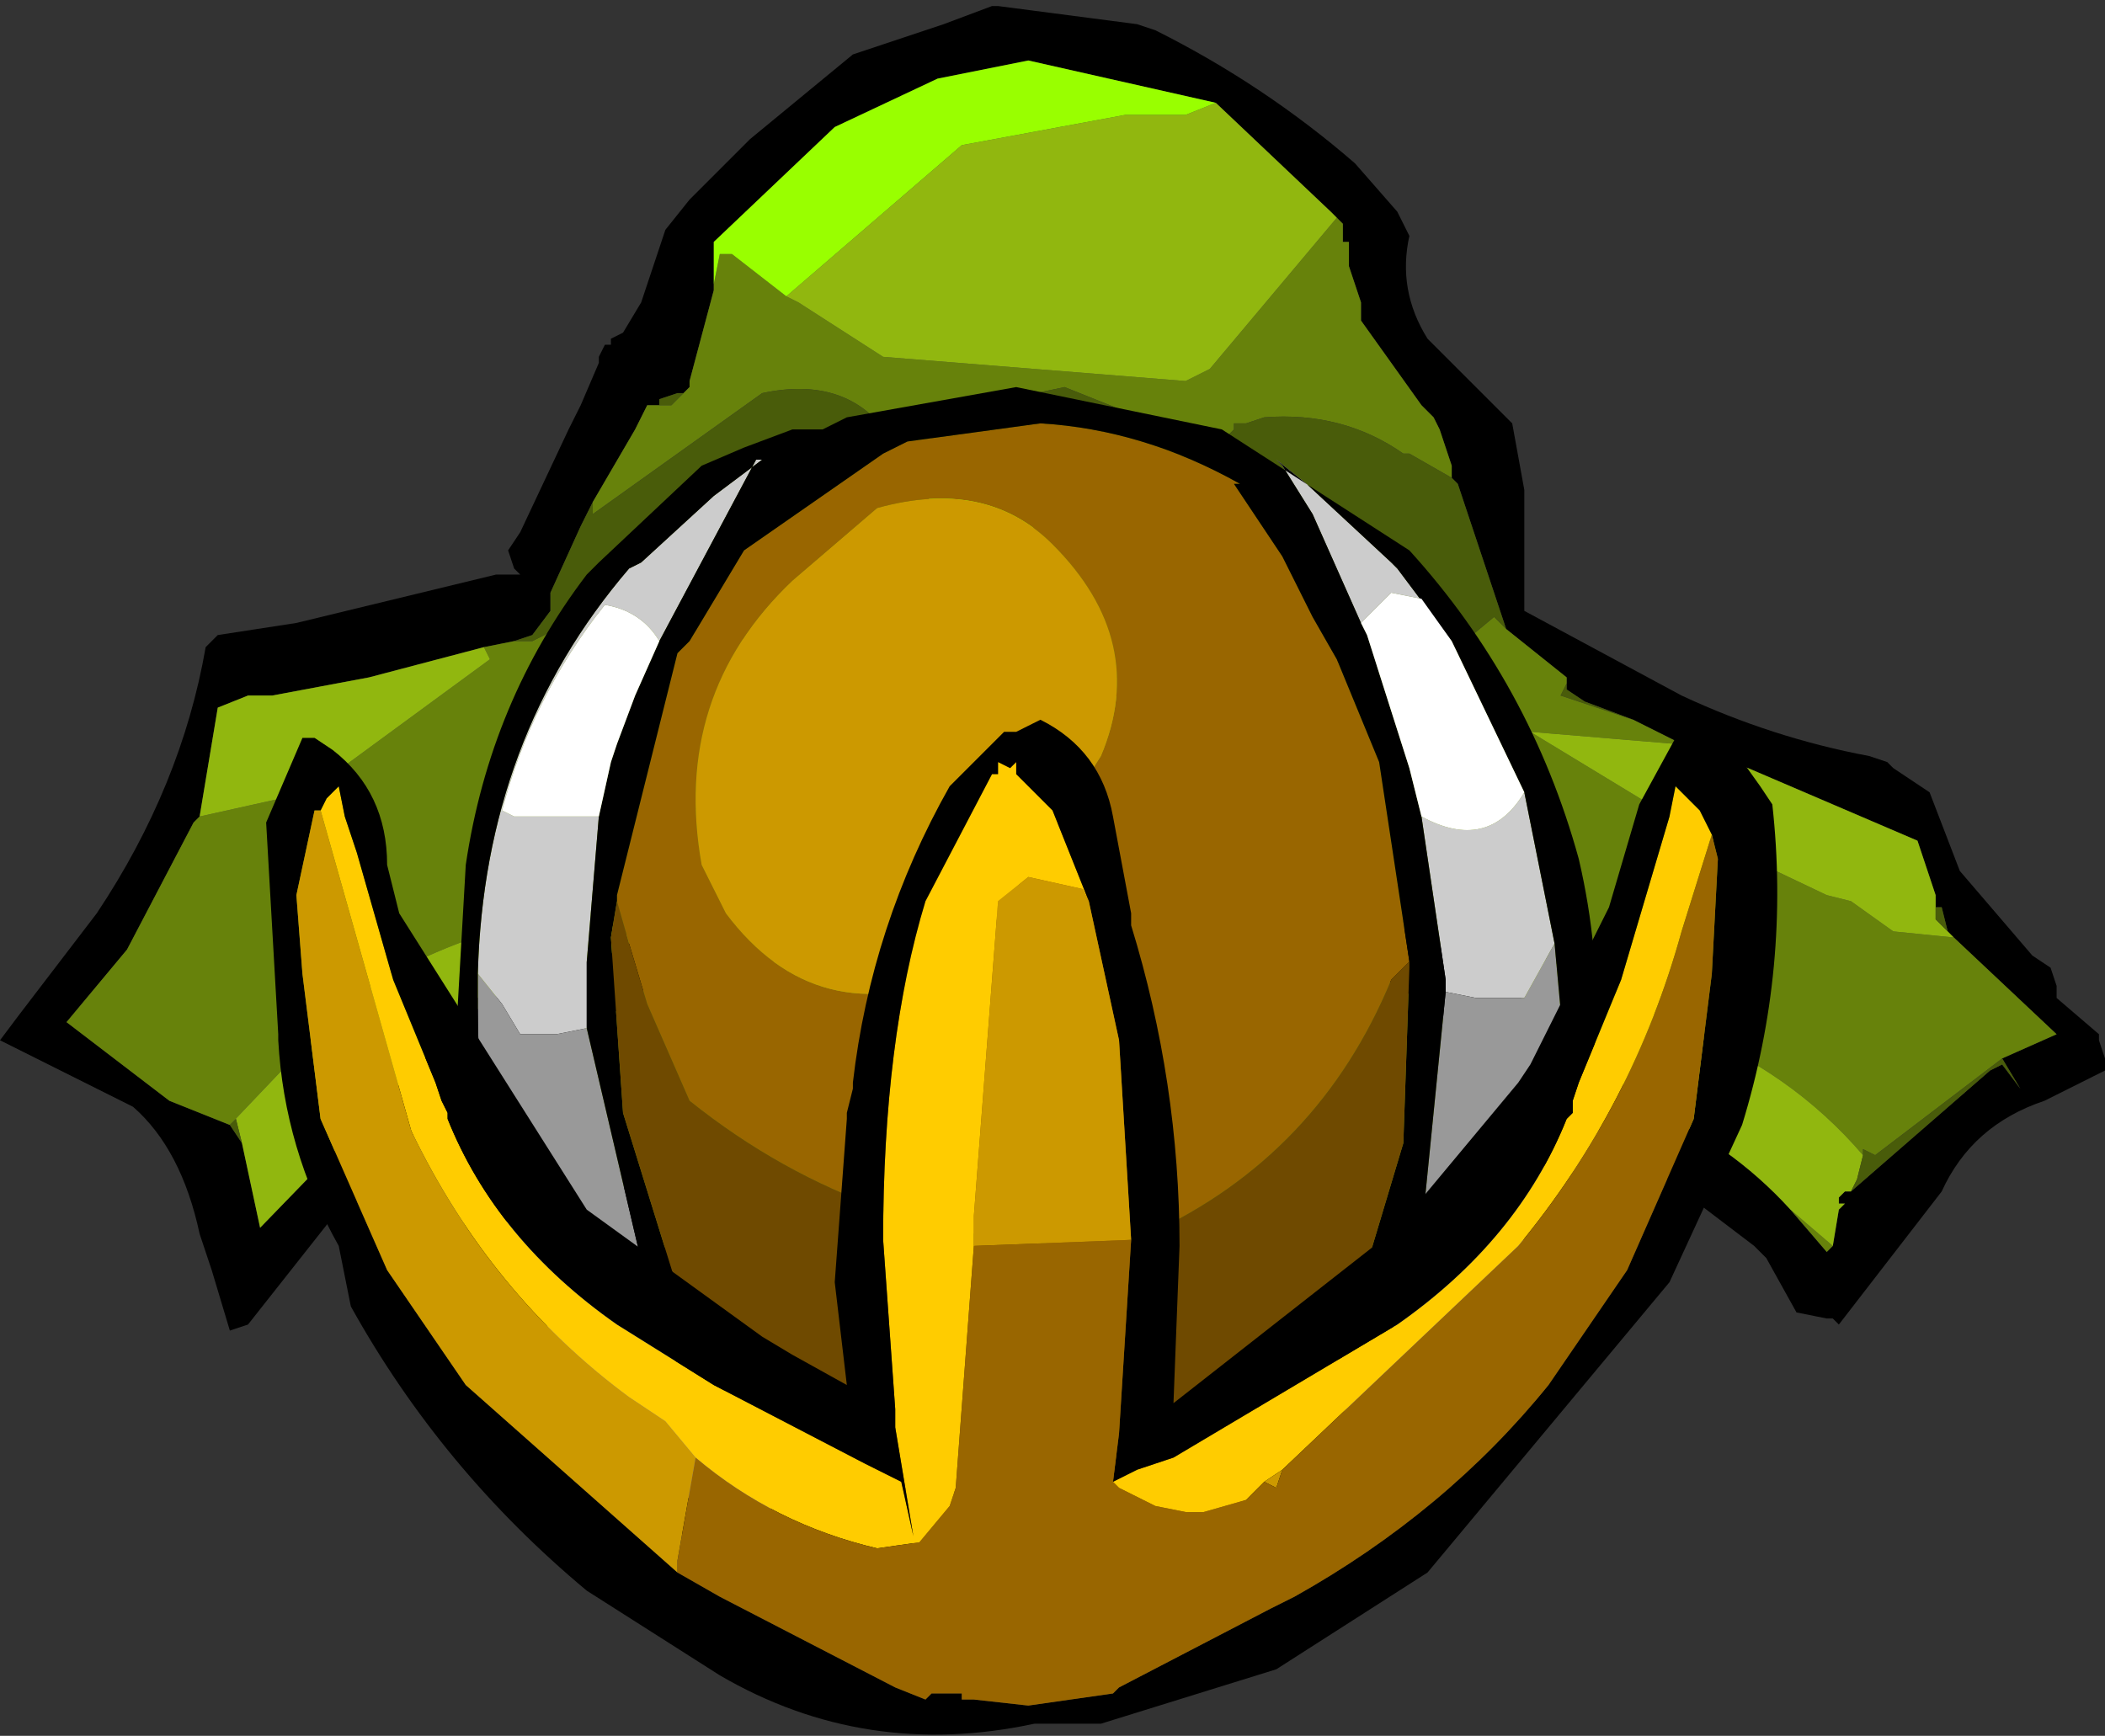 <?xml version="1.0" encoding="UTF-8" standalone="no"?>
<svg xmlns:xlink="http://www.w3.org/1999/xlink" height="14.35px" width="17.4px" xmlns="http://www.w3.org/2000/svg">
  <rect width="100%" height="100%" fill="#333333" stroke="none"/>
  <g transform="matrix(1.0, 0.0, 0.0, 1.0, 8.7, 6.45)">
    <path d="M-3.7 -3.6 L-3.65 -3.6 -3.65 -3.65 -3.55 -3.7 -3.4 -3.95 -3.2 -4.55 -3.0 -4.8 -2.5 -5.3 -1.65 -6.0 -0.9 -6.25 -0.5 -6.4 -0.45 -6.4 0.7 -6.25 0.85 -6.2 Q1.75 -5.75 2.5 -5.1 L2.85 -4.7 2.95 -4.5 Q2.85 -4.05 3.1 -3.65 L3.8 -2.95 3.9 -2.4 3.9 -2.25 3.9 -2.2 3.9 -1.4 5.2 -0.7 Q5.95 -0.35 6.75 -0.2 L6.9 -0.15 6.95 -0.1 7.25 0.1 7.5 0.75 8.1 1.45 8.25 1.55 8.3 1.7 8.3 1.8 8.65 2.1 8.65 2.15 8.7 2.3 8.7 2.4 8.2 2.65 Q7.6 2.85 7.35 3.4 L6.5 4.5 6.45 4.45 6.4 4.45 6.15 4.4 5.9 3.95 5.8 3.85 4.55 2.9 4.3 2.85 4.25 3.0 4.2 3.0 3.75 3.75 2.7 4.95 Q1.6 6.1 0.2 6.4 L-2.0 5.75 -3.35 4.55 -3.9 3.25 -4.05 3.0 -4.35 2.55 -4.35 2.45 -4.4 2.5 -4.75 2.45 -4.85 2.5 -4.9 2.5 -5.0 2.65 -5.05 2.85 -5.1 2.85 -5.2 2.85 -5.7 3.4 -5.9 3.7 -5.9 3.55 -6.65 4.5 -6.8 4.55 -6.95 4.05 -7.05 3.75 Q-7.2 3.05 -7.6 2.7 L-8.7 2.15 -8.55 1.95 -7.9 1.1 Q-7.2 0.05 -7.0 -1.1 L-6.95 -1.15 -6.9 -1.2 -6.25 -1.3 -4.6 -1.7 -4.4 -1.7 -4.45 -1.75 -4.5 -1.9 -4.4 -2.05 -4.0 -2.9 -3.9 -3.1 -3.75 -3.45 -3.75 -3.5 -3.7 -3.6 M3.3 -2.5 L3.3 -2.6 3.2 -2.9 3.15 -3.0 3.05 -3.1 2.55 -3.8 2.55 -3.95 2.45 -4.25 2.45 -4.4 2.45 -4.45 2.4 -4.45 2.4 -4.55 2.4 -4.6 2.3 -4.7 1.35 -5.6 -0.2 -5.95 -0.95 -5.8 -1.8 -5.4 -2.8 -4.45 -2.8 -4.1 -2.8 -4.05 -3.0 -3.3 -3.0 -3.25 -3.05 -3.2 -3.1 -3.2 -3.25 -3.15 -3.25 -3.1 -3.35 -3.1 -3.4 -3.0 -3.45 -2.9 -3.8 -2.3 -3.9 -2.1 -4.15 -1.55 -4.15 -1.4 -4.3 -1.2 -4.45 -1.15 -4.7 -1.1 -5.65 -0.85 -6.45 -0.7 -6.65 -0.7 -6.9 -0.6 -7.05 0.3 -7.1 0.35 -7.65 1.4 -8.15 2.0 -7.3 2.65 -6.8 2.85 -6.7 3.0 -6.55 3.7 -4.95 2.05 -4.85 1.95 -4.6 1.8 -4.35 1.7 -4.2 1.7 -4.15 1.65 -3.85 1.5 -3.55 1.4 -3.5 1.35 -3.45 1.35 -3.45 1.4 -3.35 1.45 -3.2 1.55 -3.2 1.6 -3.4 1.75 -3.5 1.85 -3.95 2.1 -4.05 2.2 -4.0 2.55 -4.0 2.6 -3.4 3.6 -2.95 4.2 -2.05 5.2 -1.1 5.6 -0.45 5.85 0.65 5.65 1.7 5.05 1.75 5.05 1.95 4.9 2.1 4.85 2.2 4.75 Q2.85 4.4 3.1 3.65 L3.4 3.05 3.8 2.7 4.0 2.5 3.15 1.9 2.45 1.45 2.3 1.2 2.3 1.0 2.3 0.95 Q3.3 1.35 4.15 2.0 L4.5 2.3 4.85 2.65 4.9 2.7 Q5.6 3.0 6.1 3.55 L6.4 3.9 6.45 3.85 6.5 3.55 6.55 3.5 6.5 3.5 6.5 3.45 6.55 3.4 6.6 3.4 7.75 2.4 7.85 2.35 8.0 2.55 7.85 2.3 8.3 2.1 7.45 1.3 7.4 1.25 7.35 1.05 7.3 1.05 7.3 0.95 7.25 0.8 7.15 0.5 5.75 -0.1 5.15 -0.3 5.2 -0.3 5.1 -0.35 4.8 -0.5 4.4 -0.65 4.25 -0.75 4.25 -0.8 4.25 -0.85 3.75 -1.25 3.65 -1.55 3.35 -2.45 3.3 -2.5" fill="#000000" fill-rule="evenodd" stroke="none"/>
    <path d="M2.4 -4.6 L2.4 -4.55 2.4 -4.45 2.45 -4.45 2.45 -4.4 2.45 -4.25 2.55 -3.95 2.55 -3.8 3.05 -3.1 3.15 -3.0 3.2 -2.9 3.3 -2.6 3.3 -2.5 2.95 -2.7 2.9 -2.7 Q2.4 -3.05 1.75 -3.0 L1.6 -2.95 1.5 -2.95 1.5 -2.9 1.45 -2.85 1.4 -2.85 1.4 -2.8 0.95 -2.65 0.6 -3.05 0.1 -3.25 -0.85 -3.05 -1.05 -2.75 -1.35 -2.85 Q-1.7 -3.35 -2.4 -3.2 L-3.8 -2.2 -3.8 -2.3 -3.45 -2.9 -3.4 -3.0 -3.35 -3.1 -3.25 -3.1 -3.15 -3.1 -3.1 -3.15 -3.0 -3.25 -3.0 -3.3 -2.8 -4.05 -2.8 -4.1 -2.75 -4.35 -2.65 -4.35 -2.2 -4.0 -2.1 -3.95 -1.4 -3.5 1.1 -3.3 1.3 -3.4 2.35 -4.65 2.4 -4.6 M3.75 -1.25 L4.25 -0.85 4.25 -0.8 4.2 -0.7 4.8 -0.5 5.1 -0.35 5.2 -0.3 5.15 -0.3 3.95 -0.4 5.35 0.45 6.4 0.95 6.6 1.0 6.95 1.25 7.45 1.3 8.3 2.1 7.85 2.3 6.8 3.1 6.7 3.05 6.7 3.1 Q6.1 2.4 5.2 2.05 L4.8 1.85 Q4.1 1.4 3.25 1.25 L3.2 1.3 2.95 1.2 2.55 0.95 2.35 0.85 2.3 0.95 2.3 1.0 2.3 1.2 2.45 1.45 3.15 1.9 4.0 2.5 3.8 2.7 3.4 3.05 3.1 3.65 Q2.85 4.4 2.2 4.75 L2.1 4.85 1.95 4.9 1.7 5.05 0.65 5.65 -0.45 5.85 -1.1 5.6 -2.05 5.2 -2.95 4.2 -3.4 3.6 -4.0 2.6 -4.0 2.55 -4.05 2.2 -3.95 2.1 -3.5 1.85 -3.4 1.75 -3.2 1.6 -3.2 1.55 -3.35 1.45 -3.45 1.4 -3.45 1.35 Q-3.7 1.05 -4.0 1.1 -4.85 1.25 -5.55 1.65 L-5.8 1.8 -6.8 2.85 -7.3 2.65 -8.15 2.0 -7.65 1.4 -7.1 0.35 -7.05 0.3 -6.15 0.1 -4.65 -1.0 -4.7 -1.1 -4.45 -1.15 -4.3 -1.15 -4.2 -1.2 -3.9 -1.4 -3.95 -1.4 -3.9 -1.4 -3.7 -1.35 -3.65 -1.35 -2.45 -1.15 -1.95 -1.2 -1.8 -1.25 -1.6 -1.3 -1.4 -1.45 Q-1.15 -1.75 -1.25 -2.1 L-1.2 -2.15 -0.65 -2.1 -0.35 -2.05 -0.05 -2.1 0.75 -2.2 0.75 -1.8 1.0 -1.75 1.2 -1.45 1.4 -1.3 Q2.1 -0.9 2.95 -0.95 L3.15 -0.65 3.0 -0.9 3.0 -0.95 3.3 -1.05 3.35 -1.1 3.65 -1.35 3.75 -1.25 M6.45 3.85 L6.4 3.9 6.1 3.55 6.45 3.85 M-6.9 -0.6 L-6.65 -0.7 -6.9 -0.6 M-0.2 -0.8 L-0.55 -0.85 -0.55 -0.8 -0.65 -0.8 -0.95 -0.85 -1.1 -0.7 -2.35 -0.1 Q-2.7 0.9 -2.15 1.8 L-2.0 1.85 -0.8 2.15 -0.8 2.25 -0.85 2.4 -0.8 2.7 Q-0.45 3.4 0.3 3.15 L0.65 2.65 0.7 2.15 1.25 2.05 1.75 1.85 1.7 0.35 1.7 -0.25 1.7 -0.15 Q1.4 -0.15 1.2 -0.35 L1.05 -0.45 0.85 -0.65 -0.2 -0.8 M0.25 4.0 Q0.2 3.7 -0.3 3.65 L-0.45 3.65 -0.75 4.05 -0.65 4.5 -0.55 4.95 Q-0.35 5.35 0.2 5.15 L0.55 4.7 0.55 4.65 0.55 4.6 0.25 4.0" fill="#67820b" fill-rule="evenodd" stroke="none"/>
    <path d="M5.15 -0.3 L5.75 -0.1 7.15 0.5 7.25 0.8 7.3 0.95 7.3 1.05 7.3 1.15 7.4 1.25 7.45 1.3 6.95 1.25 6.6 1.0 6.4 0.95 5.35 0.45 3.95 -0.4 5.15 -0.3 M6.6 3.4 L6.55 3.4 6.5 3.45 6.5 3.5 6.55 3.5 6.5 3.55 6.45 3.85 6.1 3.55 Q5.6 3.0 4.9 2.7 L4.85 2.65 4.5 2.3 4.15 2.0 4.2 2.05 Q3.7 1.6 3.2 1.3 L3.25 1.25 Q4.1 1.4 4.8 1.85 L5.2 2.05 Q6.1 2.4 6.7 3.1 L6.65 3.3 6.6 3.4 M-3.45 1.4 L-3.45 1.35 -3.5 1.35 -3.55 1.4 -3.85 1.5 -4.15 1.65 -4.2 1.7 -4.35 1.7 -4.65 1.8 -4.75 1.8 -4.95 2.05 -6.55 3.7 -6.7 3.0 -6.75 2.8 -6.8 2.85 -5.8 1.8 -5.55 1.65 Q-4.85 1.25 -4.0 1.1 -3.7 1.05 -3.45 1.35 L-3.45 1.4 M-7.05 0.3 L-6.9 -0.6 -6.65 -0.7 -6.45 -0.7 -5.65 -0.85 -4.7 -1.1 -4.65 -1.0 -6.15 0.1 -7.05 0.3 M1.35 -5.6 L2.3 -4.7 2.4 -4.6 2.35 -4.65 1.3 -3.4 1.1 -3.3 -1.4 -3.5 -2.1 -3.95 -2.2 -4.0 -0.75 -5.25 0.6 -5.5 1.1 -5.5 1.35 -5.6 M-0.35 -2.8 L-0.15 -2.95 0.65 -2.55 0.75 -2.2 -0.05 -2.1 -0.35 -2.05 -0.1 -2.1 -0.05 -2.2 Q0.2 -2.7 -0.35 -2.8 M-0.8 -0.05 L-0.8 0.2 Q-0.6 0.8 0.1 0.65 L0.3 0.4 Q0.5 -0.15 0.05 -0.35 L-0.2 -0.8 0.85 -0.65 1.05 -0.45 1.2 -0.35 Q1.4 -0.15 1.7 -0.15 L1.7 -0.25 1.7 0.35 1.75 1.85 1.25 2.05 0.7 2.15 0.7 2.1 Q0.6 1.6 0.15 1.55 0.0 1.35 -0.4 1.35 L-0.5 1.4 -0.55 1.45 -0.85 1.9 -0.8 2.15 -2.0 1.85 -2.15 1.8 Q-2.7 0.9 -2.35 -0.1 L-1.1 -0.7 -0.95 -0.85 -0.65 -0.8 Q-0.95 -0.6 -0.85 -0.2 L-0.8 -0.05" fill="#91b70f" fill-rule="evenodd" stroke="none"/>
    <path d="M-2.8 -4.1 L-2.8 -4.45 -1.8 -5.4 -0.95 -5.8 -0.2 -5.95 1.35 -5.6 1.1 -5.5 0.6 -5.5 -0.75 -5.25 -2.2 -4.0 -2.65 -4.35 -2.75 -4.35 -2.8 -4.1 M-0.35 -2.8 Q0.2 -2.7 -0.05 -2.2 L-0.1 -2.1 -0.35 -2.05 -0.65 -2.1 -1.2 -2.15 -0.95 -2.4 -0.45 -2.75 -0.35 -2.8 M0.05 -0.35 L0.0 -0.15 -0.2 0.05 -0.8 -0.05 -0.85 -0.2 Q-0.95 -0.6 -0.65 -0.8 L-0.55 -0.8 -0.55 -0.85 -0.2 -0.8 0.05 -0.35 M-0.8 2.15 L-0.85 1.9 -0.55 1.45 -0.5 1.4 -0.4 1.35 Q0.0 1.35 0.15 1.55 L0.25 2.1 0.05 2.4 Q-0.25 2.6 -0.6 2.4 L-0.8 2.25 -0.8 2.15 M-0.65 4.5 L-0.75 4.05 -0.45 3.65 -0.3 3.65 Q0.2 3.7 0.25 4.0 L0.15 4.3 -0.15 4.55 -0.65 4.5" fill="#99ff00" fill-rule="evenodd" stroke="none"/>
    <path d="M-3.7 -3.6 L-3.75 -3.5 -3.7 -3.6 M3.3 -2.5 L3.35 -2.45 3.65 -1.55 3.75 -1.25 3.65 -1.35 3.35 -1.1 3.3 -1.05 3.0 -0.95 2.95 -0.95 Q2.1 -0.9 1.4 -1.3 L1.2 -1.45 1.0 -1.75 0.75 -1.8 0.75 -2.2 0.65 -2.55 -0.15 -2.95 -0.35 -2.8 -0.45 -2.75 -0.95 -2.4 -1.2 -2.15 -1.25 -2.1 Q-1.15 -1.75 -1.4 -1.45 L-1.6 -1.3 -1.8 -1.25 -1.95 -1.2 -2.45 -1.15 -3.65 -1.35 -3.7 -1.35 -3.9 -1.4 -3.95 -1.4 -3.9 -1.4 -4.2 -1.2 -4.3 -1.15 -4.45 -1.15 -4.3 -1.2 -4.15 -1.4 -4.15 -1.55 -3.9 -2.1 -3.8 -2.3 -3.8 -2.2 -2.4 -3.2 Q-1.7 -3.35 -1.35 -2.85 L-1.05 -2.75 -0.85 -3.05 0.1 -3.25 0.6 -3.05 0.95 -2.65 1.4 -2.8 1.4 -2.85 1.45 -2.85 1.5 -2.9 1.5 -2.95 1.6 -2.95 1.75 -3.0 Q2.4 -3.05 2.9 -2.7 L2.95 -2.7 3.3 -2.5 M4.25 -0.8 L4.25 -0.75 4.4 -0.65 4.8 -0.5 4.2 -0.7 4.25 -0.8 M7.3 1.05 L7.35 1.05 7.4 1.25 7.3 1.15 7.3 1.05 M7.85 2.3 L8.0 2.55 7.85 2.35 7.75 2.4 6.6 3.4 6.65 3.3 6.7 3.1 6.7 3.05 6.8 3.1 7.85 2.3 M4.15 2.0 Q3.3 1.35 2.3 0.95 L2.35 0.85 2.55 0.95 2.95 1.2 3.2 1.3 Q3.7 1.6 4.2 2.05 L4.15 2.0 M1.95 4.9 L1.75 5.05 1.7 5.05 1.95 4.9 M-3.2 1.6 L-3.2 1.55 -3.35 1.45 -3.2 1.55 -3.2 1.6 M-4.35 1.7 L-4.6 1.8 -4.85 1.95 -4.95 2.05 -4.75 1.8 -4.65 1.8 -4.35 1.7 M-6.7 3.0 L-6.8 2.85 -6.75 2.8 -6.7 3.0 M-3.25 -3.1 L-3.25 -3.15 -3.1 -3.2 -3.05 -3.2 -3.0 -3.25 -3.1 -3.15 -3.15 -3.1 -3.25 -3.1 M-0.8 -0.05 L-0.2 0.05 0.0 -0.15 0.05 -0.35 Q0.5 -0.15 0.3 0.4 L0.1 0.65 Q-0.6 0.8 -0.8 0.2 L-0.8 -0.05 M0.15 1.55 Q0.6 1.6 0.7 2.1 L0.7 2.15 0.65 2.65 0.3 3.15 Q-0.45 3.4 -0.8 2.7 L-0.85 2.4 -0.8 2.25 -0.6 2.4 Q-0.25 2.6 0.05 2.4 L0.25 2.1 0.15 1.55 M0.25 4.0 L0.55 4.6 0.55 4.65 0.55 4.7 0.2 5.15 Q-0.35 5.35 -0.55 4.95 L-0.65 4.5 -0.15 4.55 0.15 4.3 0.25 4.0" fill="#495c0a" fill-rule="evenodd" stroke="none"/>
    <path d="M2.95 -0.95 L3.0 -0.95 3.0 -0.9 3.15 -0.65 2.95 -0.95 M-0.55 -0.8 L-0.65 -0.8 -0.55 -0.8 M-0.45 -2.75 L-0.35 -2.8 -0.45 -2.75" fill="#81a20d" fill-rule="evenodd" stroke="none"/>
    <path d="M-3.6 1.0 L-3.6 0.95 -3.1 -1.05 -3.0 -1.15 -2.55 -1.9 -1.4 -2.7 -1.3 -2.75 -1.2 -2.8 -0.1 -2.95 Q0.75 -2.9 1.55 -2.45 L1.5 -2.45 1.9 -1.85 2.15 -1.35 2.35 -1.0 2.7 -0.15 2.95 1.5 2.8 1.65 Q2.2 3.1 0.8 3.75 L0.45 3.85 Q-1.5 3.85 -3.0 2.65 L-3.35 1.85 -3.5 1.35 -3.6 1.0 M2.3 5.0 L2.1 5.35 2.0 5.5 1.6 5.95 0.4 6.5 -0.8 6.4 -1.2 6.3 -2.05 6.0 -2.15 5.95 -2.45 5.5 -2.6 5.25 Q-1.15 6.35 0.6 5.55 L1.0 5.4 2.3 5.0 M-1.45 -2.25 L-2.15 -1.65 Q-3.15 -0.7 -2.9 0.7 L-2.7 1.1 Q-1.95 2.1 -0.75 1.6 L0.4 -0.2 Q0.8 -1.15 0.0 -1.95 -0.55 -2.5 -1.45 -2.25" fill="#996600" fill-rule="evenodd" stroke="none"/>
    <path d="M-4.75 1.6 Q-4.7 -0.35 -3.5 -1.75 L-3.4 -1.8 -2.8 -2.35 -2.4 -2.65 -2.45 -2.65 -3.25 -1.15 Q-3.4 -1.4 -3.7 -1.45 -4.3 -0.7 -4.55 0.25 L-4.45 0.3 -3.75 0.3 -3.85 1.5 -3.85 2.05 -4.1 2.1 -4.4 2.1 -4.55 1.85 -4.75 1.6 M2.55 -1.3 L2.15 -2.2 1.9 -2.6 1.85 -2.65 2.1 -2.45 2.8 -1.8 2.85 -1.75 3.3 -1.15 3.05 -1.5 2.8 -1.55 2.55 -1.3 M3.9 0.1 L4.15 1.35 3.9 1.8 3.5 1.8 3.25 1.75 3.25 1.65 3.05 0.3 Q3.6 0.6 3.9 0.1" fill="#cccccc" fill-rule="evenodd" stroke="none"/>
    <path d="M-3.85 2.05 L-3.3 4.4 -3.15 4.75 -2.6 5.65 Q-2.2 6.1 -2.1 6.6 L-2.1 6.65 -3.5 5.55 Q-4.75 4.05 -4.75 1.9 L-4.75 1.6 -4.55 1.85 -4.4 2.1 -4.1 2.1 -3.85 2.05 M4.15 1.35 L4.2 1.9 Q4.2 4.05 2.85 5.55 L2.2 6.2 1.45 6.7 1.45 6.65 1.5 6.6 2.75 4.7 2.95 4.15 3.05 3.75 3.25 1.75 3.5 1.8 3.9 1.8 4.15 1.35" fill="#999999" fill-rule="evenodd" stroke="none"/>
    <path d="M-2.9 -2.6 L-2.55 -2.75 -2.15 -2.9 -1.9 -2.9 -1.7 -3.0 -0.3 -3.25 1.4 -2.9 2.95 -1.9 Q3.95 -0.8 4.35 0.65 4.7 2.15 4.2 3.55 L3.8 4.55 3.05 5.65 Q2.15 6.65 0.95 6.85 L-0.3 7.05 -1.35 6.95 -1.45 6.9 -2.55 6.6 -3.05 6.25 -3.1 6.2 Q-4.1 5.5 -4.55 4.45 L-4.95 3.45 Q-5.15 2.95 -4.95 2.45 L-4.85 0.7 Q-4.65 -0.65 -3.85 -1.7 L-3.75 -1.8 -2.9 -2.6 M-3.25 -1.15 L-2.45 -2.65 -2.4 -2.65 -2.8 -2.35 -3.4 -1.8 -3.5 -1.75 Q-4.7 -0.35 -4.75 1.6 L-4.75 1.9 Q-4.75 4.05 -3.5 5.55 L-2.1 6.65 -2.1 6.6 Q-2.2 6.1 -2.6 5.65 L-3.15 4.75 -3.3 4.4 -3.85 2.05 -3.85 1.5 -3.75 0.3 -3.65 -0.15 -3.6 -0.3 -3.45 -0.7 -3.25 -1.15 M2.95 1.5 L2.7 -0.15 2.35 -1.0 2.15 -1.35 1.9 -1.85 1.5 -2.45 1.55 -2.45 Q0.75 -2.9 -0.1 -2.95 L-1.2 -2.8 -1.3 -2.75 -1.4 -2.7 -2.55 -1.9 -3.0 -1.15 -3.1 -1.05 -3.6 0.95 -3.6 1.0 -3.65 1.3 -3.55 2.75 -3.1 4.2 -3.05 4.3 -3.05 4.35 -3.0 4.45 -2.95 4.55 -2.95 4.6 -2.6 5.25 -2.45 5.5 -2.15 5.95 -2.05 6.0 -1.2 6.3 -0.8 6.4 0.4 6.5 1.6 5.95 2.0 5.5 2.1 5.35 2.3 5.0 2.9 3.0 2.95 1.55 2.95 1.5 M3.3 -1.15 L2.85 -1.75 2.8 -1.8 2.1 -2.45 1.85 -2.65 1.9 -2.6 2.15 -2.2 2.55 -1.3 2.6 -1.2 2.95 -0.1 3.05 0.3 3.25 1.65 3.25 1.75 3.05 3.75 2.95 4.15 2.75 4.7 1.5 6.6 1.45 6.65 1.45 6.7 2.2 6.2 2.85 5.55 Q4.2 4.05 4.2 1.9 L4.15 1.35 3.9 0.1 3.3 -1.15" fill="#000000" fill-rule="evenodd" stroke="none"/>
    <path d="M-1.45 -2.25 Q-0.55 -2.5 0.0 -1.95 0.8 -1.15 0.4 -0.2 L-0.75 1.6 Q-1.95 2.1 -2.7 1.1 L-2.9 0.7 Q-3.15 -0.7 -2.15 -1.65 L-1.45 -2.25" fill="#cc9900" fill-rule="evenodd" stroke="none"/>
    <path d="M2.95 1.5 L2.95 1.55 2.9 3.0 2.3 5.0 1.0 5.4 0.6 5.55 Q-1.15 6.35 -2.6 5.25 L-2.95 4.6 -2.95 4.55 -3.0 4.45 -3.05 4.35 -3.05 4.3 -3.1 4.2 -3.55 2.75 -3.65 1.3 -3.6 1.0 -3.5 1.35 -3.35 1.85 -3.0 2.65 Q-1.5 3.85 0.45 3.85 L0.8 3.75 Q2.2 3.1 2.8 1.65 L2.95 1.5" fill="#6f4a00" fill-rule="evenodd" stroke="none"/>
    <path d="M-3.25 -1.15 L-3.45 -0.7 -3.6 -0.3 -3.65 -0.15 -3.75 0.3 -4.45 0.3 -4.55 0.25 Q-4.3 -0.7 -3.7 -1.45 -3.4 -1.4 -3.25 -1.15 M3.3 -1.15 L3.9 0.1 Q3.6 0.6 3.05 0.3 L2.95 -0.1 2.6 -1.2 2.55 -1.3 2.8 -1.55 3.05 -1.5 3.3 -1.15" fill="#ffffff" fill-rule="evenodd" stroke="none"/>
    <path d="M0.5 5.8 L0.7 5.7 1.0 5.6 2.85 4.5 Q3.85 3.8 4.25 2.8 L4.3 2.75 4.3 2.65 4.35 2.5 4.7 1.65 5.1 0.3 5.15 0.05 5.25 0.15 5.35 0.25 5.45 0.45 5.2 1.25 Q4.8 2.7 3.85 3.85 L1.9 5.7 1.75 5.8 1.65 5.9 1.6 5.95 1.25 6.05 1.1 6.05 0.85 6.0 0.55 5.85 0.5 5.8 M-6.05 0.25 L-6.0 0.15 -5.9 0.05 -5.85 0.3 -5.75 0.6 -5.45 1.65 -5.1 2.5 -5.05 2.65 -5.0 2.75 -5.0 2.8 Q-4.6 3.8 -3.6 4.5 L-2.8 5.0 -1.55 5.65 -1.25 5.8 -1.15 6.25 -1.3 5.35 -1.3 5.2 -1.4 3.8 Q-1.4 2.15 -1.05 1.0 L-0.5 -0.05 -0.45 -0.05 -0.45 -0.15 -0.35 -0.1 -0.3 -0.15 -0.3 -0.05 0.0 0.25 0.3 1.0 0.25 0.9 -0.2 0.8 -0.45 1.0 -0.65 3.6 -0.65 3.85 -0.8 5.85 -0.85 6.0 -1.1 6.3 -1.45 6.35 Q-2.3 6.15 -2.95 5.6 L-3.2 5.3 -3.35 5.2 -3.5 5.1 Q-4.65 4.25 -5.3 2.9 L-6.05 0.25" fill="#ffcc00" fill-rule="evenodd" stroke="none"/>
    <path d="M5.45 -0.4 L5.5 -0.35 5.6 -0.3 5.85 0.05 5.95 0.2 Q6.1 1.55 5.7 2.85 L5.1 4.15 3.1 6.55 1.85 7.35 0.4 7.8 -0.15 7.8 Q-1.55 8.1 -2.75 7.4 L-3.85 6.7 Q-5.05 5.7 -5.8 4.35 L-5.9 3.85 Q-6.35 3.05 -6.4 2.15 L-6.4 2.1 -6.5 0.35 -6.2 -0.35 -6.1 -0.35 -5.95 -0.25 Q-5.5 0.1 -5.5 0.7 L-5.4 1.1 -3.85 3.55 -2.4 4.6 -2.15 4.75 -1.7 5.0 -1.8 4.15 -1.7 2.8 -1.7 2.75 -1.65 2.55 -1.65 2.5 Q-1.5 1.2 -0.85 0.05 L-0.4 -0.4 -0.3 -0.4 -0.1 -0.5 Q0.4 -0.25 0.5 0.3 L0.65 1.1 0.65 1.2 Q1.05 2.5 1.05 3.85 L1.0 5.15 2.85 3.7 3.85 2.5 3.95 2.35 4.6 1.05 4.85 0.2 5.15 -0.35 5.2 -0.4 5.2 -0.45 5.25 -0.45 5.4 -0.45 5.45 -0.4 M5.45 0.45 L5.35 0.25 5.25 0.15 5.15 0.05 5.1 0.3 4.7 1.65 4.35 2.5 4.3 2.65 4.3 2.75 4.25 2.8 Q3.85 3.8 2.85 4.5 L1.0 5.6 0.7 5.7 0.5 5.8 0.55 5.4 0.65 3.8 0.55 2.15 0.3 1.0 0.0 0.25 -0.3 -0.05 -0.3 -0.15 -0.35 -0.1 -0.45 -0.15 -0.45 -0.05 -0.5 -0.05 -1.05 1.0 Q-1.4 2.15 -1.4 3.8 L-1.3 5.2 -1.3 5.35 -1.15 6.25 -1.25 5.8 -1.55 5.65 -2.8 5.0 -3.6 4.5 Q-4.6 3.8 -5.0 2.8 L-5.0 2.75 -5.05 2.65 -5.1 2.5 -5.45 1.65 -5.75 0.6 -5.85 0.3 -5.9 0.05 -6.0 0.15 -6.05 0.25 -6.1 0.25 -6.25 0.95 -6.2 1.6 -6.05 2.8 -5.5 4.05 -4.85 5.0 -3.1 6.55 -2.75 6.75 -1.3 7.5 -1.05 7.6 -1.0 7.55 -0.75 7.55 -0.75 7.6 -0.65 7.6 -0.2 7.65 0.5 7.55 0.55 7.5 1.8 6.85 2.0 6.75 Q3.25 6.05 4.1 5.0 L4.75 4.05 5.3 2.8 5.45 1.6 5.5 0.65 5.45 0.45" fill="#000000" fill-rule="evenodd" stroke="none"/>
    <path d="M1.75 5.8 L1.9 5.7 1.85 5.85 1.75 5.8 M-3.1 6.55 L-4.85 5.0 -5.5 4.05 -6.05 2.8 -6.2 1.6 -6.25 0.95 -6.1 0.25 -6.05 0.25 -5.3 2.9 Q-4.65 4.25 -3.5 5.1 L-3.35 5.2 -3.2 5.3 -2.95 5.6 -3.1 6.45 -3.1 6.55 M0.3 1.0 L0.55 2.15 0.65 3.8 -0.65 3.85 -0.65 3.6 -0.45 1.0 -0.2 0.8 0.25 0.9 0.3 1.0" fill="#cc9900" fill-rule="evenodd" stroke="none"/>
    <path d="M0.5 5.8 L0.55 5.85 0.85 6.0 1.1 6.05 1.25 6.05 1.6 5.95 1.65 5.9 1.75 5.8 1.85 5.85 1.9 5.7 3.85 3.85 Q4.8 2.7 5.2 1.25 L5.45 0.45 5.5 0.65 5.45 1.6 5.3 2.8 4.75 4.05 4.1 5.0 Q3.25 6.05 2.0 6.75 L1.8 6.85 0.55 7.5 0.5 7.55 -0.2 7.65 -0.65 7.6 -0.75 7.6 -0.75 7.55 -1.0 7.55 -1.05 7.6 -1.3 7.5 -2.75 6.75 -3.1 6.55 -3.1 6.45 -2.95 5.6 Q-2.3 6.15 -1.45 6.35 L-1.1 6.3 -0.85 6.0 -0.8 5.85 -0.65 3.85 0.65 3.8 0.55 5.4 0.5 5.8" fill="#996600" fill-rule="evenodd" stroke="none"/>
  </g>
</svg>
